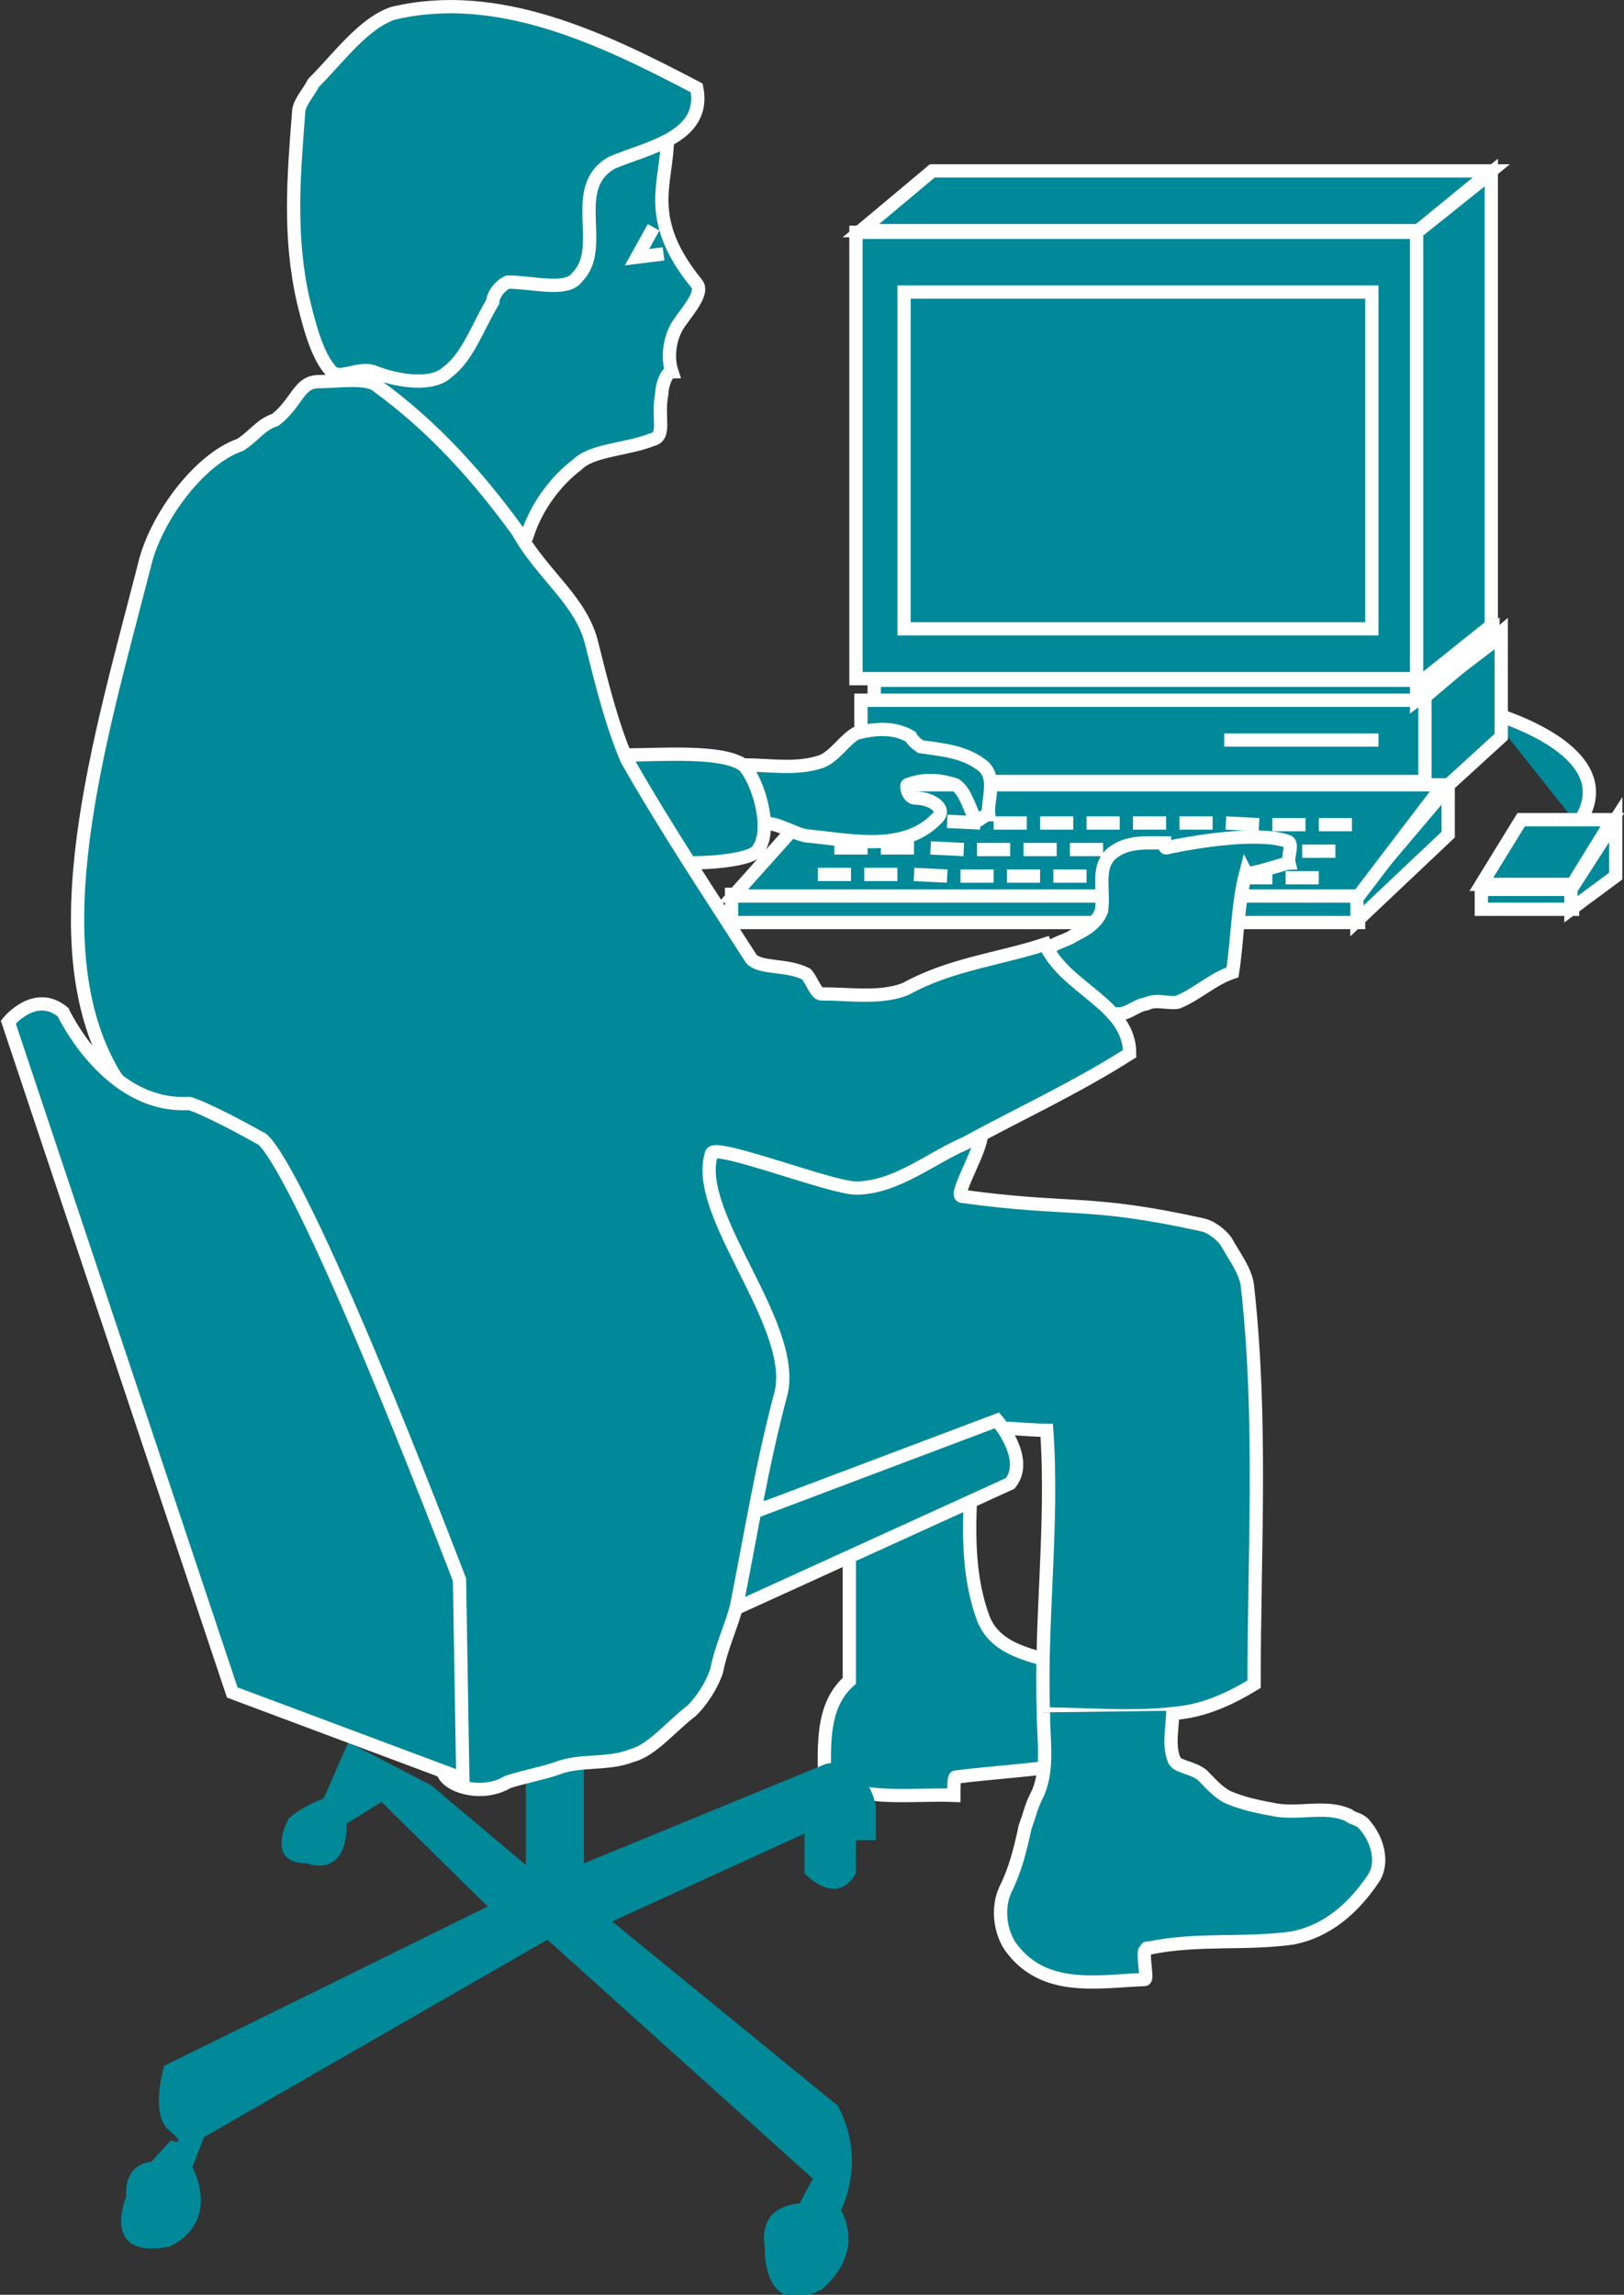 <?xml version="1.0" encoding="utf-8"?>
<!-- Generator: Adobe Illustrator 20.1.0, SVG Export Plug-In . SVG Version: 6.00 Build 0)  -->
<svg version="1.1" id="Layer_1" xmlns="http://www.w3.org/2000/svg" xmlns:xlink="http://www.w3.org/1999/xlink" x="0px" y="0px"
	 viewBox="0 0 97.9 138.3" style="enable-background:new 0 0 97.9 138.3;" xml:space="preserve">
<rect x="0" y="0" width="97.9" height="138.3" fill="#333333" stroke="none"/>
<style type="text/css">
	.st0{fill:#008998;stroke:#FFFFFF;stroke-width:0.8;}
	.st1{fill:#008998;}
</style>
<g>
	<path class="st0" d="M95.1,49.7c3.2-4.5-5.4-6.8-5.4-6.8"/>
	<polygon class="st0" points="89.9,10.3 85.5,13.9 51.9,13.9 56.2,10.3 	"/>
	<rect x="51.6" y="14" class="st0" width="33.9" height="26.9"/>
	<polygon class="st0" points="89.9,37.7 89.9,10.4 85.4,14 85.4,41.3 	"/>
	<path class="st0" d="M40.2,7.7c0.3,3-1.7,5.1,1.8,9.4c0.5,0.6-0.8,1.9-1.2,2.6c-0.4,0.7-0.6,1.8-0.3,2.7c-0.3,0-0.6,0.8-0.6,1.3
		c-0.3,1.5,0.3,2.6-0.6,2.8c-1.5,0.6-3.6,0.6-4.5,1.5c-1.2,0.9-2.4,2.4-3,4.2c-0.3,0-0.9,0-1.2,0c-2.7-2.7-6-8.4-9.9-9.6
		c-1.5-3.9,1.2-7.2,3-10.5c2.1-3.6,6-6,10.2-6.3"/>
	<path class="st0" d="M20,22.4c0.5,0.5,1.6-0.3,2.5,0c1.5,0.6,3.6,0.9,4.5,0c1.2-0.9,1.8-2.7,2.7-4.2c0-0.3,0.3-0.9,0.9-1.2
		c1.5,0,3.6,0.6,4.2-0.3c1.8-1.8-0.6-5.4,2.1-6.9C39,8.9,42.6,8.3,42,5.3c-5.7-3-12-6-18.3-4.5c-1.8,0.6-3.3,2.7-4.8,4.2
		C18.6,5.6,18,6.2,18,6.8c-0.3,3.9-0.6,7.5,0.3,11.4C18.6,19.4,19.1,21.5,20,22.4z"/>
	<path class="st0" d="M51.2,94.1c0,2.4,0,4.8,0,7.2c-1.7,1.5-1.5,3.9-1.5,6c2.4,1.3,5.3,0.8,7.8,0.9c0-0.4,0-1.1,0.1-1.1
		c2.4-0.3,4.6-0.4,7.1-0.8c0.6-1.6,0.9-3.6,0.9-5.4c-2.1-1.1-5.3-0.9-6.3-3.3c-0.9-2.4-0.9-4.9-0.8-7.3"/>
	<path class="st0" d="M42.7,90.9c5.6,0.6,10.4-2.4,15.5-4.5c1.3-0.6,3.3-0.2,4.9-0.2c0.4,5.7-0.4,11.4-0.2,17.1
		c2.9,0,5.6,0.3,8.4-0.1c1.5-0.2,3-0.9,4.3-1.7c0-8,0.5-15.9-0.4-24c-0.1-0.9-0.8-1.8-1.3-2.7c-0.3-0.4-0.9-0.9-1.5-1
		c-6.8-1.5-7.8-0.8-14.4-1.7c-0.6,0,1.5-3.3,1.1-3.9c-1.2-1.6-16.8-0.8-18.8-0.6"/>
	<path class="st0" d="M70.7,103.1c0,1-0.3,2.1,0.1,3c0.2,0.4,1.1,0.4,1.7,0.9c0.4,0.4,0.9,1,1.5,1.3c0.9,0.4,1.9,0.6,3,0.8
		c1.5,0.2,3-0.3,4.3,0.3c0.2,0.2,0.6,0.2,0.9,0.5c0.9,1,1.2,2.4,0.6,3.3c-1.2,1.8-2.8,3.2-4.9,3.6c-2.9,0.4-5.7,0-8.6,0.6
		c-0.3,0-0.1,0-0.3,0.2c-0.1,0.4,0.2,1.7,0,1.7c-2.8,0.1-6.1,0.8-8.1-2c-0.6-0.9-0.8-2.3-0.3-3.4c0.6-1.2,0.9-2.4,1.2-3.8
		c0.4-1.1,0.3-1.1,0.8-2.1c0.6-1.5,0.3-3.1,0.3-4.8"/>
	<path class="st1" d="M35.2,104.8v7.5l14.6-6c2.4-0.5,3,2.5,3,2.5v2.1h-1.2v2c-1.2,2.1-3.1,0-3.1,0v-2.4l-11.6,5.3l13.6,11.1
		c1.8,3.3,0.2,6.3,0.2,6.3c1.5,2.8-1.2,4.8-1.2,4.8c-3.6,1.8-3.4-2.6-3.4-2.6c-0.4-2.6,2.1-2.6,2.1-2.6l0.8-1.5L33,116.9l-20.7,11.9
		l-0.7,1.8c1.7,3.6-1.4,4.8-1.4,4.8c-4.2,0.8-2.6-3-2.6-3c-0.1-2.1,1.5-2.1,1.5-2.1l1.2-1.3c0,0,1.1,0.4-0.1-0.6
		c-1.2-1-0.3-3.9-0.3-3.9l19.5-9.6l-6.4-6.3l-2.1,1.3c0,3.4-2.4,2.4-2.4,2.4c-2.6,0-1.1-2.7-1.1-2.7c0.9-0.8,2.1-1.2,2.1-1.2L21,105
		l5,2.6l5.7,4.8v-6.6"/>
	<path class="st0" d="M44,97.1l16.9-7.7c1.2-1.5-0.8-3.8-0.8-3.8l-15.9,6"/>
	<rect x="54.5" y="17.6" class="st0" width="28.2" height="20.3"/>
	<rect x="51.9" y="42.2" class="st0" width="34.1" height="4.9"/>
	<rect x="44.1" y="53.9" class="st0" width="37.8" height="1.7"/>
	<rect x="89.3" y="53.6" class="st0" width="5.5" height="1.2"/>
	<polygon class="st0" points="94.8,53.3 97.2,49.4 91.7,49.4 89.3,53.3 	"/>
	<polygon class="st0" points="97.4,52.8 97.4,49.4 94.7,53.6 94.7,54.8 	"/>
	<polygon class="st0" points="87.3,50.3 87.3,47.4 81.8,53.9 81.8,55.5 	"/>
	<polygon class="st0" points="90.5,44.4 90.5,38.1 85.9,42 85.9,48.6 	"/>
	<rect x="52.7" y="41" class="st0" width="33" height="1.2"/>
	<polygon class="st0" points="90,38.7 90,38 85.4,41.4 85.4,42.2 	"/>
	<polygon class="st0" points="87,47.3 81.9,54 44.2,54 50.2,47.3 	"/>
	<line class="st0" x1="73.8" y1="44.6" x2="83.1" y2="44.6"/>
	<polyline class="st0" points="39.4,13.7 38.4,15.5 40,15.3 	"/>
	<line class="st0" x1="57.1" y1="49.5" x2="59.1" y2="49.6"/>
	<line class="st0" x1="59.9" y1="49.6" x2="61.9" y2="49.6"/>
	<line class="st0" x1="51.3" y1="49.5" x2="53.3" y2="49.5"/>
	<line class="st0" x1="54.1" y1="49.5" x2="56.1" y2="49.5"/>
	<line class="st0" x1="62.7" y1="49.6" x2="64.7" y2="49.6"/>
	<line class="st0" x1="65.5" y1="49.6" x2="67.5" y2="49.6"/>
	<line class="st0" x1="68.3" y1="49.6" x2="70.3" y2="49.6"/>
	<line class="st0" x1="71.1" y1="49.6" x2="73.1" y2="49.6"/>
	<line class="st0" x1="73.9" y1="49.6" x2="75.9" y2="49.7"/>
	<line class="st0" x1="76.7" y1="49.7" x2="78.7" y2="49.7"/>
	<line class="st0" x1="79.5" y1="49.7" x2="81.5" y2="49.7"/>
	<line class="st0" x1="56.1" y1="51.1" x2="58.1" y2="51.2"/>
	<line class="st0" x1="58.9" y1="51.2" x2="60.9" y2="51.2"/>
	<line class="st0" x1="50.3" y1="51.1" x2="52.3" y2="51.1"/>
	<line class="st0" x1="53.1" y1="51.1" x2="55.1" y2="51.1"/>
	<line class="st0" x1="61.7" y1="51.2" x2="63.7" y2="51.2"/>
	<line class="st0" x1="64.5" y1="51.2" x2="66.5" y2="51.2"/>
	<line class="st0" x1="67.3" y1="51.2" x2="69.3" y2="51.2"/>
	<line class="st0" x1="70.1" y1="51.2" x2="72.1" y2="51.2"/>
	<line class="st0" x1="72.9" y1="51.2" x2="74.9" y2="51.3"/>
	<line class="st0" x1="75.7" y1="51.3" x2="77.7" y2="51.3"/>
	<line class="st0" x1="78.5" y1="51.3" x2="80.5" y2="51.3"/>
	<line class="st0" x1="55.1" y1="52.7" x2="57.1" y2="52.8"/>
	<line class="st0" x1="57.9" y1="52.8" x2="59.9" y2="52.8"/>
	<line class="st0" x1="49.3" y1="52.7" x2="51.3" y2="52.7"/>
	<line class="st0" x1="52.1" y1="52.7" x2="54.1" y2="52.7"/>
	<line class="st0" x1="60.7" y1="52.8" x2="62.7" y2="52.8"/>
	<line class="st0" x1="63.5" y1="52.8" x2="65.5" y2="52.8"/>
	<line class="st0" x1="66.3" y1="52.8" x2="68.3" y2="52.8"/>
	<line class="st0" x1="69.1" y1="52.8" x2="71.1" y2="52.8"/>
	<line class="st0" x1="71.9" y1="52.8" x2="73.9" y2="52.9"/>
	<line class="st0" x1="74.7" y1="52.9" x2="76.7" y2="52.9"/>
	<line class="st0" x1="77.5" y1="52.9" x2="79.5" y2="52.9"/>
	<path class="st0" d="M44.9,46.1c1.5,0,3.1,0.3,4.6-0.2c0.8-0.3,1.4-1.3,2.1-1.7c1.1-0.3,2.3-0.4,3.3,0.2c0.1,0.2,0.3,0.4,0.6,0.6
		c1.4,0.2,2.7,0.3,3.8,1.2c0.8,0.8,0.2,2,0.3,2.9c-0.3,0-0.8,0.6-0.8,0.3c-0.4-0.8-0.6-1.7-1.2-2.1c-0.9-0.3-1.9-0.4-2.9,0
		c-0.1,0,0,0.8,0.5,0.8c0.9,0,1.9,0.6,1.3,1.2c-1.9,2-4.9,1.4-7.6,1.1c-0.9,0-1.8-0.8-2.9-0.8"/>
	<path class="st0" d="M67.2,61.1c0.8,0.1,1.2-0.5,1.9-0.6c0.6-0.3,1.3,0,1.9-0.1c1.2-0.5,2.1-1.4,3.3-1.8c0.3-1.9,0.3-4.1,0.8-6
		c0.1,0.2,2.5-0.6,2.6-0.6c-0.1-0.4,0.3-1.2-0.1-1.3c-1.7-0.6-5.5,0-7.3,0.4c-0.1,0-0.1-0.2-0.1-0.3c-1.1,0-2.1-0.1-3,0.5
		c-1.2,0.8-0.6,2.3-0.8,3.6c-0.3,0.8-1.1,1.2-1.7,1.5c-0.4,0.3-1.2,0.4-1.6,0.9"/>
	<path class="st0" d="M37.7,45.5c2.1,0,5.8-0.3,7.1,0.6c0.9,0.9,1.8,3.9,0.9,5.1c-0.3,0.6-2.7,0.8-3.9,0.8"/>
	<path class="st0" d="M19.2,23c1.2,0,3-0.3,3.6,0.3c3.3,2.4,6,5.4,8.4,8.7c1.5,2.7,3.9,4.2,4.5,6.9c0.6,2.4,1.2,4.8,2.1,6.9
		c2.4,4.2,4.8,7.8,7.5,12c0.6,0.6,2.1,0.3,3.3,0.9c0.3,0.3,0.6,1.2,0.9,1.2c1.8,0,3.6,0.3,5.1-0.3c2.7-1.5,5.7-1.8,8.4-2.7
		c1.2,2.7,5.1,3.6,5.1,6.6c-3.3,2.1-6.6,3.6-9.9,5.4c-2.1,0.9-4.2,2.7-6.6,2.7c-1.5,0-8.4-2.7-8.7-2.1c-1.2,3.6,5.1,10.2,4.2,14.4
		c-1.2,4.5-1.8,8.4-2.7,12.9c-0.3,1.2-0.9,2.4-1.2,3.9c-0.3,0.9-0.9,1.8-1.5,2.4c-1.2,0.9-2.4,2.4-3.6,2.7c-1.5,0.6-3.1,0.2-4.6,0.8
		c-0.9,0.3-2,0.5-2.9,0.8c-1.5,0.9-3.6,0.3-3.9-0.6c-1.5-4.2-0.3-9-1.8-13.2c-3-8.4-5.5-15.7-11.1-25.2c-1.2-2-5.4-1.2-6.9-3.6
		C2.2,57,6,44.6,8.7,34.1c0.6-2.7,3.2-6.4,5.8-7.3c0.9-0.6,1.2-1.2,2.1-1.5C17.9,24.3,18,23,19.2,23z"/>
	<path class="st0" d="M14,102l13.9,5.2l-0.2-12c-10.3-26.7-12-26.6-12-26.6c-3.4-1.9-4.3-2.1-4.3-2.1c-4.9,0.3-7.6-5.5-7.6-5.5
		c-1.7-1.4-3.3,0.6-3.3,0.6L14,102z"/>
</g>
</svg>
